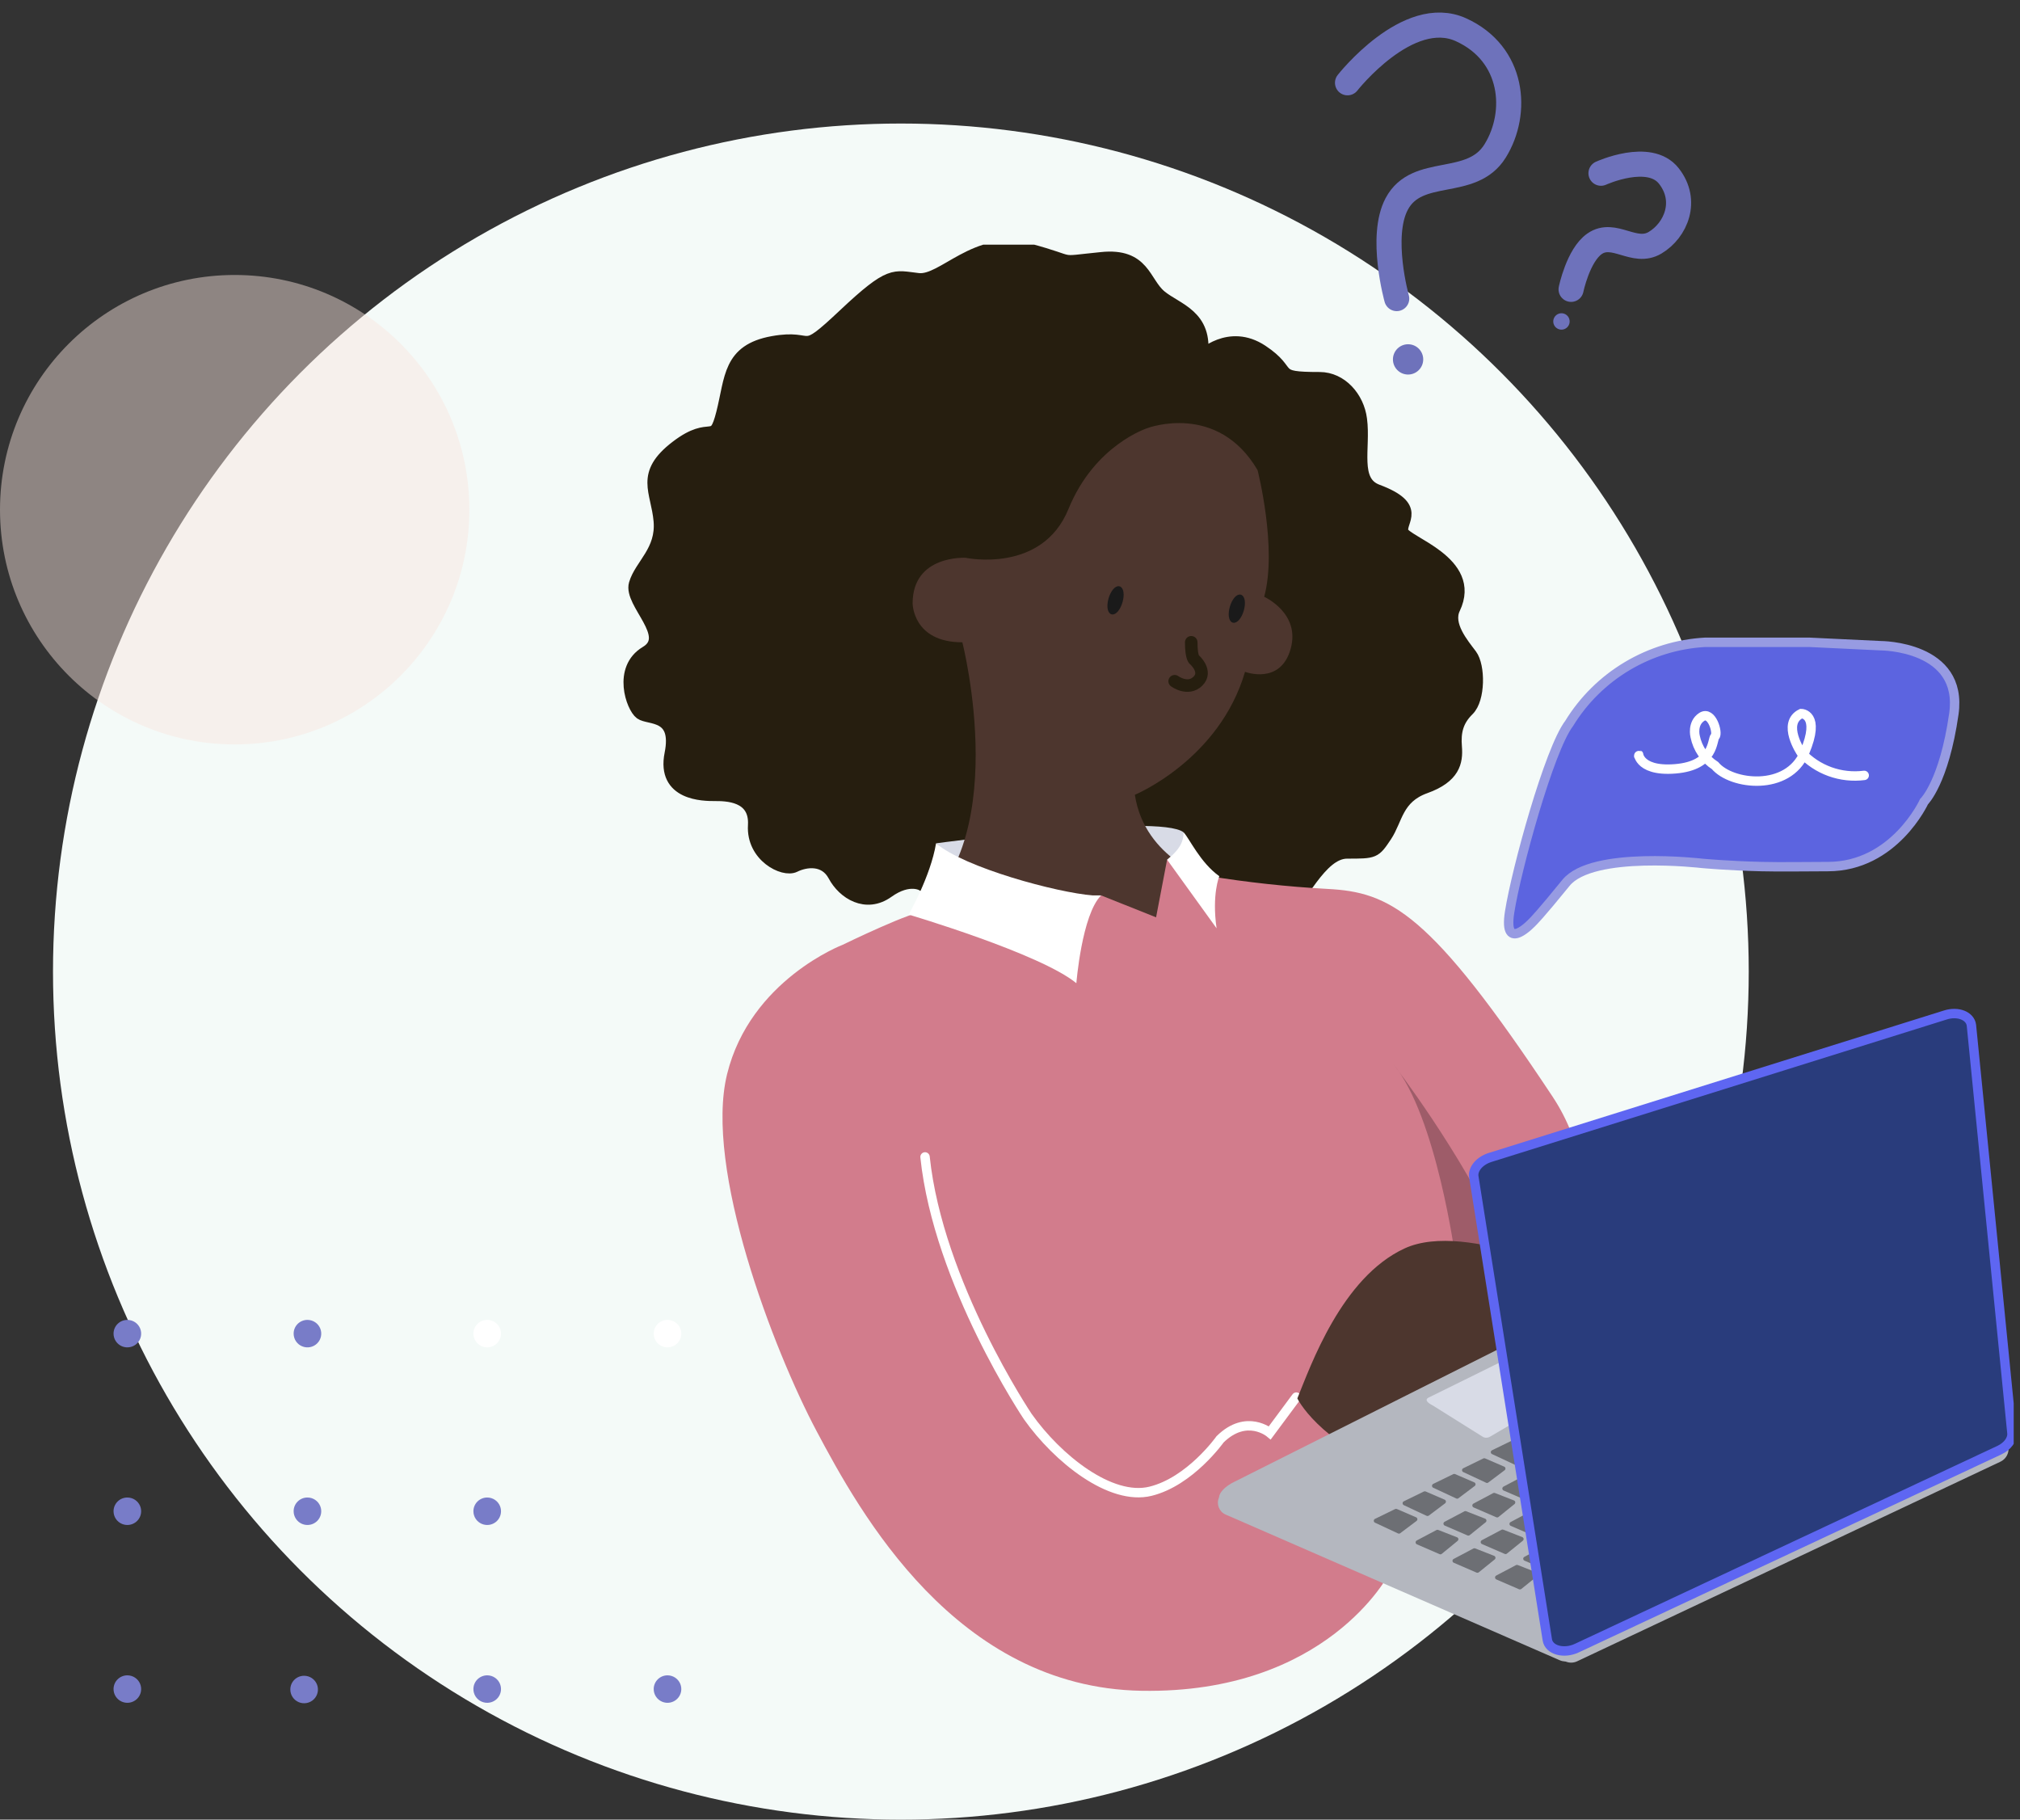 <svg width="161" height="145" viewBox="0 0 161 145" fill="none" xmlns="http://www.w3.org/2000/svg">
<rect x="0" y="0" width="161" height="145" fill="#333333" stroke="none"/>
<circle cx="71.802" cy="77.422" r="67.578" fill="#F4FAF8"/>
<g clip-path="url(#clip0)">
<path d="M95.767 28.405C95.767 28.405 97.951 26.227 100.578 27.966C103.206 29.705 101.237 30.144 105.182 30.144C106.896 30.144 108.239 31.676 108.457 33.411C108.763 35.697 107.802 38.373 109.782 39.098C113.29 40.412 111.536 41.505 111.754 42.365C111.973 43.225 117.672 44.772 115.892 48.478C115.259 49.795 116.576 51.327 117.231 52.202C117.887 53.077 117.89 55.697 117.013 56.557C116.136 57.418 115.921 58.318 116.02 59.516C116.118 60.714 115.878 61.915 113.596 62.732C111.314 63.548 111.318 65.302 110.441 66.612C109.564 67.922 109.564 67.922 107.373 67.922C105.182 67.922 103.701 71.857 102.249 72.732C100.797 73.606 73.554 70.525 73.554 70.525C73.554 70.525 72.495 69.817 70.759 71.058C69.023 72.3 67.24 71.171 66.49 69.766C65.74 68.362 64.205 68.579 63.328 69.015C62.451 69.45 59.969 68.216 60.114 65.773C60.26 63.331 57.851 63.334 56.974 63.334C56.097 63.334 52.81 63.334 53.465 60.068C54.12 56.801 51.726 57.32 51.064 56.837C50.401 56.354 49.302 53.291 51.493 51.98C53.684 50.67 50.179 48.046 50.62 46.536C51.06 45.026 52.803 43.911 52.592 41.509C52.381 39.106 51.056 37.792 53.906 35.607C56.755 33.422 56.883 35.679 57.585 32.91C58.287 30.14 58.08 27.912 61.588 27.28C65.096 26.648 63.553 28.612 67.28 25.102C71.006 21.592 71.225 22.042 73.197 22.26C75.17 22.478 77.793 18.772 81.953 19.883C86.113 20.993 83.925 20.971 87.776 20.587C91.189 20.224 91.171 22.503 92.485 23.596C93.799 24.688 96.215 25.131 95.767 28.405Z" fill="#261E0F" stroke="#261E0F" stroke-miterlimit="10"/>
<path d="M74.612 67.2C74.612 67.2 92.35 64.793 94.333 66.322L94.915 69.447L83.816 76.376L74.612 67.2Z" fill="#D8DBE6"/>
<path d="M102.871 51.697C102.056 54.619 99.232 53.534 99.232 53.534C97.18 60.547 90.451 63.334 90.451 63.334C91.244 68.51 96.528 70.06 96.528 70.06C88.886 79.893 72.484 73.167 72.484 73.167C80.941 67.737 76.702 51.182 76.702 51.182C72.739 51.182 72.739 48.078 72.739 48.078C72.739 44.198 76.967 44.449 76.967 44.449C76.967 44.449 83.045 45.741 85.156 40.569C87.266 35.396 91.499 34.1 91.499 34.1C91.499 34.1 97.049 32.031 100.233 37.465C100.233 37.465 101.819 43.672 100.76 47.552C100.757 47.559 103.665 48.852 102.871 51.697Z" fill="#4D362E"/>
<path d="M93.624 54.285C93.624 54.285 94.679 55.062 95.472 54.285C96.266 53.509 95.207 52.576 95.207 52.576C95.207 52.576 94.945 52.474 94.945 51.182" stroke="#261E0F" stroke-miterlimit="10" stroke-linecap="round"/>
<path d="M73.736 72.663C73.026 72.43 67.164 75.287 67.164 75.287C67.164 75.287 59.802 78.086 57.953 85.588C56.104 93.091 61.65 107.574 65.086 114.042C68.521 120.51 76.185 134.477 90.982 134.732C105.779 134.986 110.703 125.418 110.703 125.418H112.384C112.384 125.418 133.521 102.136 123.746 87.389C113.971 72.641 110.798 71.091 105.779 70.833C102.592 70.657 99.417 70.312 96.266 69.799C96.266 69.799 92.409 78.822 73.736 72.663Z" fill="#D27C8C"/>
<path d="M116.005 100.26C116.005 100.26 114.498 88.949 111.062 84.811C111.062 84.811 116.474 91.824 119.644 98.808L116.005 100.26Z" fill="#9E5C69"/>
<path d="M103.319 111.331L101.208 114.176C101.208 114.176 99.356 112.623 97.245 114.692C97.245 114.692 94.865 118.057 91.695 118.833C88.525 119.61 84.297 116.245 81.917 112.881C81.917 112.881 74.784 102.274 73.728 92.191" stroke="white" stroke-width="0.75" stroke-miterlimit="10" stroke-linecap="round"/>
<path d="M111.434 117.479L110.375 120.067C110.375 120.067 112.216 121.116 110.848 125.443" stroke="white" stroke-width="0.75" stroke-miterlimit="10" stroke-linecap="round"/>
<path d="M125.067 57.647C126.214 55.776 127.799 54.211 129.686 53.085C131.573 51.959 133.705 51.306 135.9 51.182H144.198L149.904 51.454C149.904 51.454 156.509 51.454 155.727 56.899C154.944 62.343 153.35 63.882 153.35 63.882C153.35 63.882 150.978 69.055 145.686 69.055C143.838 69.055 142.025 69.095 140.402 69.055C137.749 68.993 135.646 68.797 135.646 68.797C135.646 68.797 126.912 67.763 124.812 70.351C122.712 72.939 122.17 73.454 122.17 73.454C122.17 73.454 119.793 76.042 120.321 72.677C120.849 69.312 123.48 59.719 125.067 57.647Z" fill="#5C64E0" stroke="#979BE2" stroke-width="0.75" stroke-miterlimit="10"/>
<path d="M148.583 61.788C147.662 61.907 146.725 61.805 145.851 61.489C144.978 61.173 144.192 60.654 143.561 59.973C143.561 59.973 141.978 57.632 143.561 56.862C143.561 56.862 145.148 56.862 143.827 59.973C142.506 63.084 138.004 62.561 136.694 61.008C136.288 60.745 135.938 60.404 135.665 60.004C135.393 59.605 135.203 59.155 135.107 58.681C135.107 58.681 134.842 57.643 135.635 57.127C136.428 56.612 136.956 58.42 136.694 58.681C136.432 58.942 136.694 61.008 133.521 61.265C130.347 61.523 130.609 59.715 130.609 60.231" stroke="white" stroke-width="0.75" stroke-miterlimit="10" stroke-linecap="round"/>
<path d="M89.345 47.963C89.505 47.415 89.441 46.914 89.202 46.844C88.963 46.775 88.639 47.163 88.478 47.711C88.318 48.26 88.382 48.761 88.622 48.831C88.861 48.9 89.185 48.512 89.345 47.963Z" fill="#1A1A1A" stroke="#1A1A1A" stroke-width="0.25" stroke-miterlimit="10"/>
<path d="M99.011 48.629C99.171 48.08 99.107 47.579 98.868 47.51C98.629 47.44 98.305 47.828 98.144 48.377C97.984 48.925 98.049 49.426 98.288 49.496C98.527 49.566 98.851 49.177 99.011 48.629Z" fill="#1A1A1A" stroke="#1A1A1A" stroke-width="0.25" stroke-miterlimit="10"/>
<path d="M87.762 71.352L92.143 73.098L93.02 68.51L96.321 70.496L91.266 78.782L82.998 74.296L87.762 71.352Z" fill="#D27C8C"/>
<path d="M87.762 71.352C86.226 72.88 85.789 78.347 85.789 78.347C82.907 75.98 72.422 72.88 72.422 72.88C72.422 72.88 74.177 69.821 74.606 67.2C76.866 69.142 84.246 71.131 87.096 71.352H87.762Z" fill="white"/>
<path d="M96.965 73.973C96.576 71.262 97.183 69.821 97.183 69.821C95.647 68.732 94.774 66.761 94.334 66.325C94.334 66.979 94.115 67.635 93.02 68.503L96.965 73.973Z" fill="white"/>
<path d="M127.083 102.285C127.083 102.285 116.958 97.16 111.94 99.487C106.921 101.813 104.461 108.848 103.402 111.432C103.402 111.432 104.989 114.797 111.329 117.385L117.362 109.37L127.083 102.285Z" fill="#4D362E"/>
<path d="M157.721 111.715L126.1 131.2C125.372 131.646 124.484 131.839 124.04 131.639L97.423 119.679C96.841 119.418 97.296 118.623 98.333 118.104L131.959 101.214C132.611 100.888 133.309 100.768 133.699 100.917L158.311 110.274C158.875 110.496 158.584 111.174 157.721 111.715Z" fill="#B4B7BF"/>
<path d="M119.131 124.267L117.86 125.294C117.836 125.313 117.807 125.324 117.776 125.328C117.745 125.332 117.714 125.328 117.686 125.316L115.866 124.528C115.837 124.515 115.812 124.494 115.794 124.467C115.776 124.44 115.767 124.408 115.767 124.376C115.767 124.344 115.776 124.312 115.794 124.285C115.812 124.258 115.837 124.237 115.866 124.224L117.442 123.389C117.464 123.378 117.488 123.373 117.513 123.373C117.538 123.373 117.562 123.378 117.584 123.389L119.109 123.988C119.133 124.001 119.153 124.021 119.167 124.044C119.182 124.068 119.191 124.094 119.193 124.122C119.195 124.149 119.191 124.177 119.18 124.202C119.169 124.227 119.152 124.25 119.131 124.267Z" fill="#6D6F74"/>
<path d="M121.373 122.775L120.103 123.802C120.079 123.822 120.049 123.834 120.018 123.838C119.988 123.842 119.956 123.837 119.928 123.824L118.108 123.036C118.08 123.022 118.056 123.001 118.04 122.974C118.023 122.947 118.014 122.916 118.014 122.884C118.014 122.852 118.023 122.821 118.04 122.794C118.056 122.768 118.08 122.746 118.108 122.732L119.684 121.897C119.706 121.886 119.731 121.881 119.755 121.881C119.78 121.881 119.804 121.886 119.826 121.897L121.355 122.496C121.378 122.51 121.398 122.53 121.412 122.553C121.427 122.577 121.435 122.603 121.437 122.631C121.439 122.658 121.434 122.686 121.423 122.711C121.411 122.736 121.394 122.758 121.373 122.775Z" fill="#6D6F74"/>
<path d="M125.15 130.424L98.511 118.81C97.989 118.583 97.382 118.819 97.155 119.338C96.928 119.857 97.166 120.462 97.687 120.689L124.327 132.303C124.848 132.53 125.455 132.294 125.682 131.775C125.91 131.256 125.672 130.651 125.15 130.424Z" fill="#B4B7BF"/>
<path d="M158.47 114.433L124.74 130.336C124.174 130.602 123.933 131.275 124.2 131.839L124.202 131.842C124.469 132.406 125.143 132.647 125.708 132.38L159.439 116.477C160.004 116.211 160.246 115.538 159.978 114.974L159.977 114.971C159.71 114.407 159.035 114.166 158.47 114.433Z" fill="#B4B7BF"/>
<path d="M123.673 121.327L122.402 122.35C122.378 122.37 122.349 122.383 122.319 122.387C122.288 122.392 122.256 122.388 122.228 122.376L120.408 121.588C120.379 121.575 120.354 121.554 120.336 121.527C120.318 121.499 120.309 121.468 120.309 121.436C120.309 121.403 120.318 121.372 120.336 121.345C120.354 121.318 120.379 121.296 120.408 121.283L121.98 120.445C122.003 120.435 122.028 120.43 122.053 120.43C122.078 120.43 122.103 120.435 122.126 120.445L123.651 121.044C123.675 121.057 123.696 121.077 123.711 121.101C123.726 121.124 123.735 121.151 123.738 121.179C123.74 121.207 123.735 121.236 123.724 121.261C123.712 121.287 123.695 121.309 123.673 121.327Z" fill="#6D6F74"/>
<path d="M116.165 122.797L114.913 123.82C114.89 123.84 114.861 123.853 114.831 123.858C114.801 123.862 114.77 123.858 114.742 123.846L112.922 123.058C112.894 123.044 112.87 123.022 112.854 122.995C112.837 122.968 112.828 122.937 112.828 122.906C112.828 122.874 112.837 122.843 112.854 122.816C112.87 122.789 112.894 122.768 112.922 122.753L114.498 121.918C114.52 121.908 114.545 121.902 114.569 121.902C114.594 121.902 114.618 121.908 114.64 121.918L116.169 122.517C116.191 122.533 116.209 122.555 116.221 122.579C116.234 122.604 116.24 122.631 116.24 122.658C116.239 122.686 116.232 122.712 116.219 122.737C116.206 122.761 116.188 122.781 116.165 122.797Z" fill="#6D6F74"/>
<path d="M118.411 121.305L117.141 122.329C117.117 122.348 117.088 122.361 117.057 122.366C117.026 122.37 116.995 122.366 116.966 122.354L115.146 121.567C115.117 121.553 115.092 121.532 115.074 121.505C115.057 121.478 115.047 121.446 115.047 121.414C115.047 121.382 115.057 121.35 115.074 121.323C115.092 121.296 115.117 121.275 115.146 121.262L116.722 120.427C116.744 120.416 116.769 120.411 116.793 120.411C116.818 120.411 116.842 120.416 116.864 120.427L118.389 121.026C118.413 121.04 118.433 121.059 118.448 121.082C118.462 121.106 118.471 121.132 118.473 121.16C118.475 121.187 118.471 121.215 118.46 121.24C118.449 121.265 118.432 121.288 118.411 121.305Z" fill="#6D6F74"/>
<path d="M120.707 119.857L119.437 120.88C119.413 120.9 119.384 120.913 119.353 120.918C119.322 120.922 119.291 120.918 119.262 120.906L117.442 120.118C117.414 120.104 117.39 120.082 117.374 120.055C117.357 120.028 117.348 119.997 117.348 119.966C117.348 119.934 117.357 119.903 117.374 119.876C117.39 119.849 117.414 119.827 117.442 119.813L119.018 118.975C119.041 118.965 119.065 118.96 119.089 118.96C119.114 118.96 119.138 118.965 119.16 118.975L120.689 119.574C120.713 119.588 120.733 119.608 120.748 119.631C120.763 119.655 120.772 119.682 120.774 119.71C120.775 119.738 120.77 119.766 120.759 119.792C120.747 119.817 120.729 119.84 120.707 119.857Z" fill="#6D6F74"/>
<path d="M122.523 125.596L121.252 126.619C121.228 126.638 121.199 126.65 121.168 126.655C121.138 126.659 121.107 126.656 121.078 126.645L119.258 125.857C119.229 125.843 119.204 125.821 119.187 125.794C119.169 125.767 119.16 125.735 119.16 125.703C119.16 125.67 119.169 125.639 119.187 125.611C119.204 125.584 119.229 125.562 119.258 125.548L120.834 124.714C120.856 124.704 120.88 124.698 120.905 124.698C120.929 124.698 120.954 124.704 120.976 124.714L122.504 125.312C122.529 125.326 122.549 125.346 122.564 125.37C122.579 125.394 122.587 125.421 122.589 125.449C122.591 125.477 122.586 125.505 122.574 125.531C122.563 125.556 122.545 125.578 122.523 125.596Z" fill="#6D6F74"/>
<path d="M124.765 124.104L123.498 125.124C123.474 125.143 123.445 125.155 123.414 125.159C123.384 125.164 123.352 125.16 123.323 125.149L121.504 124.361C121.474 124.348 121.449 124.327 121.432 124.3C121.414 124.273 121.405 124.241 121.405 124.209C121.405 124.177 121.414 124.145 121.432 124.118C121.449 124.091 121.474 124.07 121.504 124.056L123.076 123.218C123.098 123.208 123.123 123.203 123.147 123.203C123.171 123.203 123.196 123.208 123.218 123.218L124.746 123.817C124.772 123.831 124.793 123.851 124.808 123.875C124.823 123.899 124.832 123.927 124.834 123.955C124.836 123.984 124.831 124.012 124.818 124.038C124.806 124.064 124.788 124.087 124.765 124.104Z" fill="#6D6F74"/>
<path d="M112.89 121.207L111.587 122.187C111.56 122.202 111.53 122.21 111.5 122.21C111.469 122.21 111.439 122.202 111.412 122.187L109.593 121.338C109.563 121.325 109.538 121.303 109.521 121.276C109.503 121.249 109.494 121.218 109.494 121.185C109.494 121.153 109.503 121.122 109.521 121.095C109.538 121.067 109.563 121.046 109.593 121.033L111.198 120.249C111.22 120.239 111.244 120.234 111.269 120.234C111.293 120.234 111.317 120.239 111.34 120.249L112.846 120.899C112.878 120.908 112.906 120.926 112.928 120.951C112.95 120.976 112.964 121.006 112.968 121.039C112.973 121.071 112.968 121.105 112.954 121.135C112.94 121.164 112.918 121.19 112.89 121.207Z" fill="#6D6F74"/>
<path d="M115.182 119.792L113.879 120.772C113.854 120.789 113.825 120.8 113.794 120.804C113.764 120.807 113.733 120.802 113.704 120.79L111.885 119.94C111.856 119.926 111.833 119.904 111.816 119.877C111.799 119.851 111.791 119.82 111.791 119.788C111.791 119.756 111.799 119.725 111.816 119.698C111.833 119.671 111.856 119.65 111.885 119.635L113.49 118.851C113.512 118.842 113.536 118.836 113.561 118.836C113.585 118.836 113.609 118.842 113.632 118.851L115.138 119.501C115.166 119.512 115.19 119.53 115.208 119.554C115.227 119.577 115.239 119.605 115.243 119.634C115.247 119.663 115.244 119.693 115.233 119.721C115.223 119.748 115.205 119.773 115.182 119.792Z" fill="#6D6F74"/>
<path d="M117.53 118.419L116.227 119.4C116.201 119.416 116.171 119.425 116.14 119.425C116.109 119.425 116.078 119.416 116.052 119.4L114.233 118.554C114.203 118.54 114.179 118.518 114.161 118.491C114.144 118.464 114.135 118.432 114.135 118.4C114.135 118.367 114.144 118.336 114.161 118.308C114.179 118.281 114.203 118.259 114.233 118.245L115.834 117.465C115.856 117.454 115.88 117.449 115.905 117.449C115.93 117.449 115.954 117.454 115.976 117.465L117.483 118.115C117.514 118.124 117.541 118.142 117.563 118.166C117.584 118.19 117.598 118.22 117.603 118.252C117.608 118.284 117.604 118.317 117.591 118.346C117.578 118.376 117.557 118.401 117.53 118.419Z" fill="#6D6F74"/>
<path d="M123.083 118.51L121.828 119.534C121.803 119.553 121.774 119.565 121.743 119.569C121.712 119.573 121.681 119.568 121.653 119.555L119.833 118.771C119.805 118.757 119.781 118.734 119.765 118.707C119.748 118.68 119.74 118.649 119.74 118.617C119.74 118.585 119.748 118.554 119.765 118.527C119.781 118.5 119.805 118.478 119.833 118.463L121.409 117.628C121.431 117.618 121.456 117.613 121.48 117.613C121.504 117.613 121.529 117.618 121.551 117.628L123.079 118.227C123.103 118.242 123.122 118.263 123.136 118.288C123.149 118.312 123.156 118.34 123.157 118.368C123.157 118.396 123.151 118.423 123.138 118.448C123.125 118.473 123.106 118.494 123.083 118.51Z" fill="#6D6F74"/>
<path d="M119.925 117.156L118.622 118.136C118.598 118.156 118.568 118.168 118.537 118.171C118.506 118.175 118.475 118.169 118.447 118.155L116.627 117.305C116.598 117.292 116.573 117.271 116.555 117.244C116.538 117.217 116.528 117.185 116.528 117.153C116.528 117.12 116.538 117.089 116.555 117.062C116.573 117.035 116.598 117.013 116.627 117L118.229 116.216C118.251 116.205 118.275 116.2 118.3 116.2C118.324 116.2 118.349 116.205 118.371 116.216L119.877 116.866C119.906 116.876 119.931 116.893 119.951 116.916C119.97 116.939 119.983 116.967 119.988 116.997C119.993 117.027 119.989 117.057 119.978 117.085C119.967 117.113 119.949 117.138 119.925 117.156Z" fill="#6D6F74"/>
<path d="M122.217 115.741L120.914 116.721C120.888 116.738 120.858 116.747 120.827 116.747C120.796 116.747 120.766 116.738 120.74 116.721L118.92 115.871C118.89 115.858 118.865 115.837 118.848 115.81C118.83 115.783 118.821 115.751 118.821 115.719C118.821 115.687 118.83 115.655 118.848 115.628C118.865 115.601 118.89 115.58 118.92 115.566L120.521 114.786C120.543 114.775 120.568 114.77 120.592 114.77C120.617 114.77 120.641 114.775 120.663 114.786L122.17 115.436C122.202 115.444 122.231 115.461 122.253 115.485C122.276 115.509 122.29 115.54 122.296 115.572C122.301 115.605 122.296 115.639 122.282 115.668C122.268 115.698 122.245 115.724 122.217 115.741Z" fill="#6D6F74"/>
<path d="M123.826 111.512L118.796 114.463C118.716 114.518 118.623 114.553 118.526 114.564C118.429 114.575 118.331 114.563 118.24 114.528L114.182 111.988C113.851 111.824 113.454 111.534 113.92 111.341L120.165 108.26C120.325 108.191 119.979 108.866 120.099 108.92L124.011 110.67C124.339 110.808 124.23 111.276 123.826 111.512Z" fill="#D8DBE6"/>
<path d="M155.061 80.877L118.763 92.234C117.926 92.496 117.37 93.16 117.468 93.773L123.327 130.677C123.458 131.49 124.637 131.817 125.674 131.334L159.351 115.559C160.006 115.254 160.407 114.706 160.356 114.187L157.128 81.701C157.037 80.953 156.065 80.561 155.061 80.877Z" fill="#293C7C" stroke="#5E66F2" stroke-width="0.75" stroke-miterlimit="10"/>
</g>
<path d="M107.401 6.597C107.401 6.597 112.228 0.448 116.452 2.373C120.675 4.298 121.049 8.992 119.167 12.027C117.284 15.063 112.957 13.179 111.323 16.251C109.94 18.851 111.323 23.793 111.323 23.793" stroke="#6E72BB" stroke-width="2" stroke-linecap="round" stroke-linejoin="round"/>
<circle cx="112.228" cy="28.639" r="1.207" fill="#6E72BB"/>
<path d="M127.603 13.804C127.603 13.804 131.453 12.043 133.009 14.019C134.564 15.994 133.579 18.347 131.918 19.341C130.258 20.335 128.642 18.353 127.093 19.426C125.781 20.335 125.22 23.057 125.22 23.057" stroke="#6E72BB" stroke-width="2" stroke-linecap="round" stroke-linejoin="round"/>
<circle cx="124.453" cy="25.615" r="0.654" transform="rotate(27.288 124.453 25.615)" fill="#6E72BB"/>
<path d="M52.103 106.272C52.103 106.489 52.167 106.701 52.288 106.881C52.409 107.061 52.581 107.201 52.782 107.284C52.983 107.367 53.204 107.388 53.418 107.346C53.631 107.304 53.828 107.2 53.981 107.047C54.135 106.893 54.24 106.698 54.283 106.486C54.325 106.274 54.303 106.053 54.22 105.853C54.137 105.653 53.996 105.482 53.815 105.362C53.634 105.242 53.421 105.177 53.203 105.177C52.911 105.177 52.631 105.293 52.425 105.498C52.219 105.704 52.103 105.982 52.103 106.272Z" fill="white"/>
<path d="M37.732 106.272C37.732 106.488 37.796 106.699 37.916 106.878C38.036 107.058 38.206 107.198 38.406 107.282C38.606 107.365 38.826 107.388 39.039 107.347C39.252 107.307 39.448 107.205 39.603 107.054C39.758 106.903 39.864 106.71 39.909 106.499C39.954 106.288 39.935 106.068 39.855 105.868C39.775 105.667 39.637 105.495 39.459 105.372C39.281 105.249 39.07 105.182 38.853 105.177C38.707 105.175 38.562 105.201 38.426 105.255C38.29 105.308 38.166 105.389 38.061 105.491C37.957 105.593 37.874 105.714 37.817 105.848C37.761 105.983 37.731 106.127 37.732 106.272Z" fill="white"/>
<path d="M23.404 106.272C23.404 106.489 23.469 106.701 23.59 106.881C23.711 107.061 23.883 107.202 24.084 107.284C24.286 107.367 24.507 107.389 24.721 107.346C24.934 107.303 25.13 107.199 25.284 107.045C25.438 106.892 25.542 106.696 25.584 106.483C25.626 106.271 25.604 106.05 25.52 105.85C25.436 105.65 25.294 105.48 25.113 105.36C24.931 105.24 24.718 105.177 24.5 105.177C24.356 105.177 24.213 105.206 24.08 105.261C23.946 105.316 23.825 105.397 23.724 105.498C23.622 105.6 23.541 105.721 23.486 105.854C23.431 105.987 23.403 106.129 23.404 106.272Z" fill="#787CC8"/>
<path d="M9.05 106.272C9.05 106.489 9.114 106.701 9.235 106.881C9.356 107.061 9.528 107.201 9.729 107.284C9.93 107.367 10.152 107.388 10.365 107.346C10.579 107.304 10.775 107.2 10.929 107.047C11.083 106.893 11.187 106.698 11.23 106.486C11.272 106.274 11.251 106.053 11.167 105.853C11.084 105.653 10.943 105.482 10.762 105.362C10.581 105.242 10.368 105.177 10.15 105.177C9.859 105.177 9.579 105.293 9.372 105.498C9.166 105.704 9.05 105.982 9.05 106.272Z" fill="#787CC8"/>
<path d="M37.732 120.426C37.732 120.642 37.796 120.854 37.917 121.034C38.038 121.214 38.21 121.354 38.411 121.437C38.612 121.52 38.833 121.542 39.047 121.5C39.26 121.457 39.456 121.353 39.61 121.2C39.764 121.047 39.869 120.852 39.911 120.639C39.954 120.427 39.932 120.207 39.849 120.007C39.766 119.807 39.624 119.636 39.444 119.515C39.263 119.395 39.05 119.331 38.832 119.331C38.54 119.331 38.26 119.446 38.054 119.651C37.847 119.857 37.732 120.135 37.732 120.426Z" fill="#787CC8"/>
<path d="M23.404 120.426C23.404 120.642 23.469 120.854 23.59 121.034C23.711 121.215 23.883 121.355 24.084 121.438C24.286 121.52 24.507 121.542 24.721 121.499C24.934 121.457 25.13 121.352 25.284 121.198C25.438 121.045 25.542 120.849 25.584 120.637C25.626 120.424 25.604 120.204 25.52 120.004C25.436 119.804 25.294 119.633 25.113 119.513C24.931 119.393 24.718 119.33 24.5 119.331C24.356 119.331 24.213 119.359 24.08 119.414C23.946 119.469 23.825 119.55 23.724 119.652C23.622 119.753 23.541 119.874 23.486 120.007C23.431 120.14 23.403 120.282 23.404 120.426Z" fill="#787CC8"/>
<path d="M9.05 120.426C9.05 120.642 9.114 120.854 9.235 121.034C9.356 121.214 9.528 121.354 9.729 121.437C9.93 121.52 10.152 121.542 10.365 121.5C10.579 121.457 10.775 121.353 10.929 121.2C11.083 121.047 11.187 120.852 11.23 120.639C11.272 120.427 11.251 120.207 11.167 120.007C11.084 119.807 10.943 119.636 10.762 119.515C10.581 119.395 10.368 119.331 10.15 119.331C9.859 119.331 9.579 119.446 9.372 119.651C9.166 119.857 9.05 120.135 9.05 120.426Z" fill="#787CC8"/>
<path d="M52.102 134.579C52.098 134.796 52.16 135.01 52.279 135.192C52.398 135.374 52.569 135.517 52.769 135.602C52.97 135.688 53.192 135.712 53.406 135.672C53.621 135.631 53.819 135.529 53.974 135.376C54.13 135.224 54.236 135.029 54.28 134.816C54.324 134.603 54.303 134.382 54.221 134.181C54.138 133.98 53.997 133.808 53.816 133.687C53.634 133.566 53.421 133.501 53.202 133.501C52.913 133.501 52.636 133.614 52.43 133.816C52.224 134.017 52.106 134.292 52.102 134.579Z" fill="#787CC8"/>
<path d="M37.732 134.579C37.728 134.795 37.79 135.008 37.907 135.189C38.026 135.371 38.195 135.514 38.394 135.6C38.594 135.686 38.815 135.712 39.029 135.673C39.243 135.634 39.44 135.533 39.597 135.383C39.753 135.233 39.861 135.04 39.907 134.828C39.954 134.617 39.936 134.397 39.856 134.195C39.777 133.994 39.639 133.82 39.461 133.697C39.282 133.573 39.071 133.505 38.853 133.501C38.709 133.498 38.565 133.524 38.43 133.577C38.295 133.629 38.172 133.708 38.068 133.808C37.963 133.908 37.88 134.028 37.822 134.16C37.765 134.292 37.734 134.435 37.732 134.579Z" fill="#787CC8"/>
<path d="M23.14 134.614C23.137 134.831 23.198 135.045 23.317 135.227C23.436 135.41 23.607 135.552 23.808 135.638C24.009 135.723 24.231 135.747 24.446 135.706C24.661 135.666 24.858 135.562 25.014 135.41C25.169 135.257 25.276 135.061 25.319 134.848C25.362 134.635 25.341 134.414 25.258 134.213C25.174 134.012 25.032 133.84 24.851 133.72C24.669 133.599 24.455 133.535 24.236 133.536C23.948 133.536 23.671 133.649 23.465 133.851C23.26 134.053 23.143 134.327 23.14 134.614Z" fill="#787CC8"/>
<path d="M9.05 134.579C9.047 134.796 9.108 135.01 9.227 135.192C9.346 135.374 9.517 135.517 9.718 135.602C9.918 135.688 10.14 135.712 10.355 135.672C10.569 135.631 10.767 135.529 10.923 135.376C11.078 135.224 11.185 135.029 11.229 134.816C11.272 134.603 11.252 134.382 11.169 134.181C11.086 133.98 10.945 133.808 10.764 133.687C10.582 133.566 10.369 133.501 10.151 133.501C9.862 133.501 9.584 133.614 9.378 133.816C9.172 134.017 9.055 134.292 9.05 134.579Z" fill="#787CC8"/>
<circle cx="18.705" cy="40.616" r="18.705" fill="#F9E4DD" fill-opacity="0.46"/>
<defs>
<clipPath id="clip0">
<rect width="144.207" height="115.245" fill="white" transform="translate(16.291 19.498)"/>
</clipPath>
</defs>
</svg>
